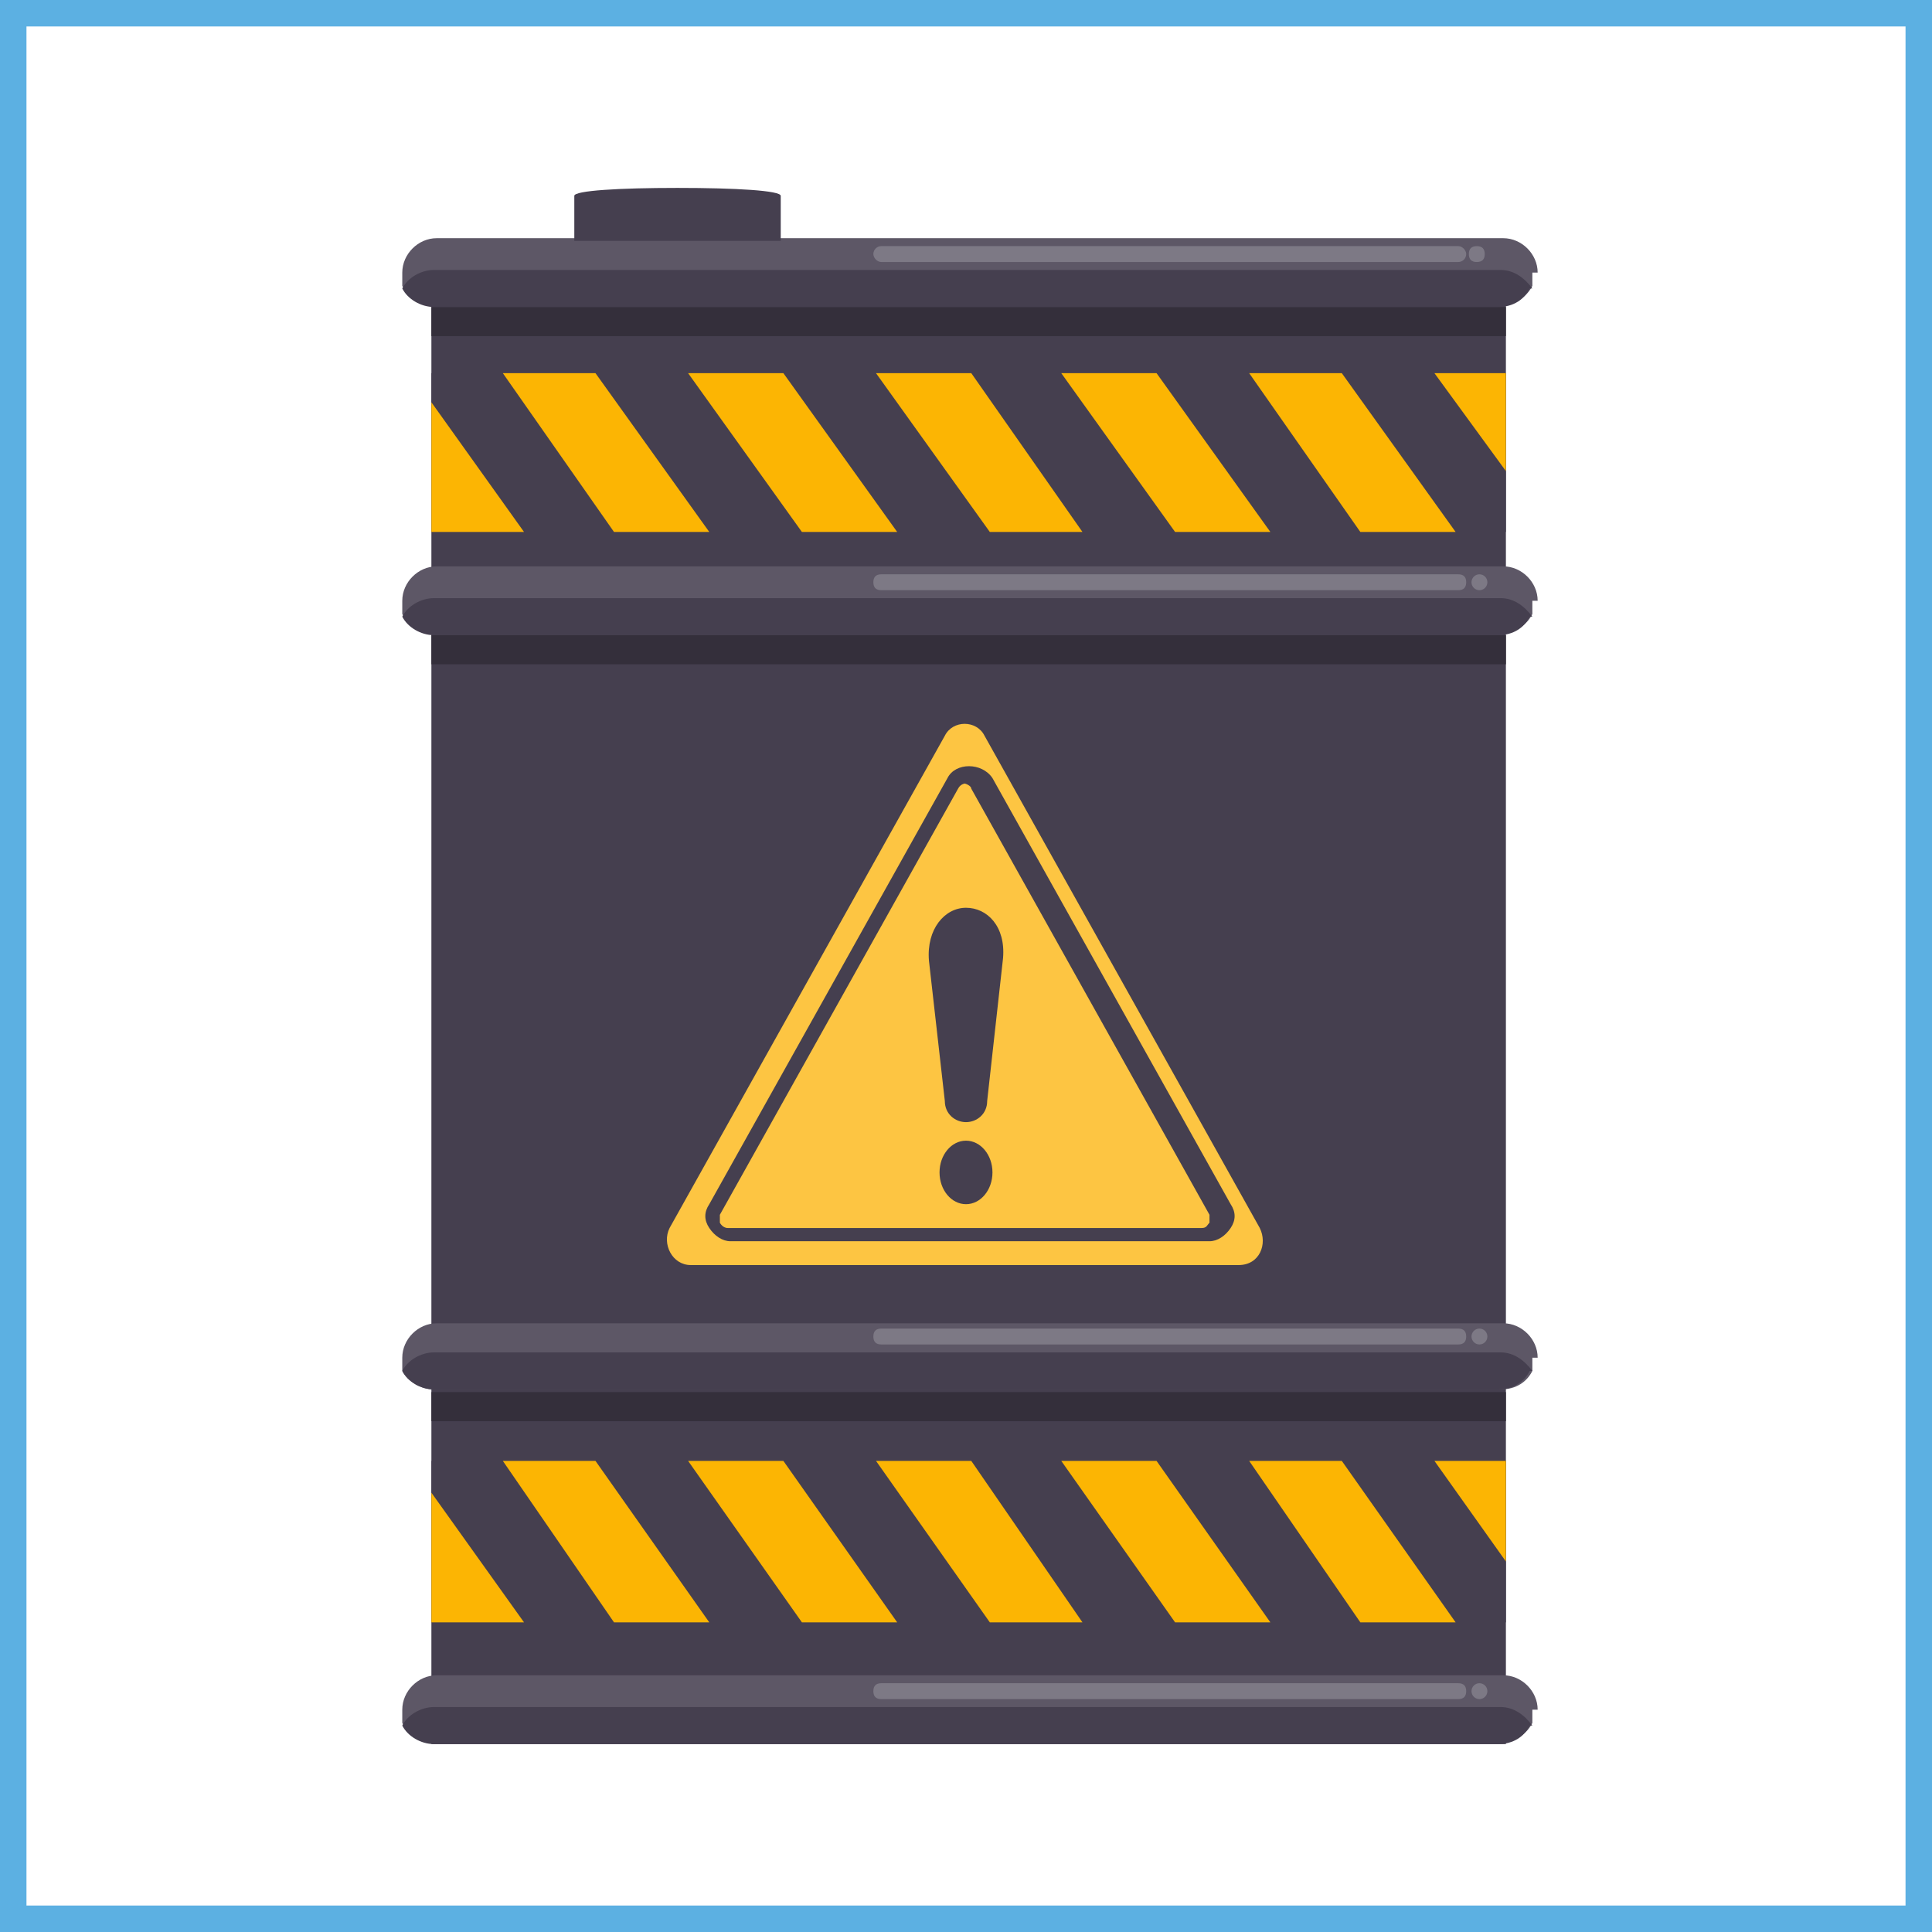 <?xml version="1.0" encoding="UTF-8"?>
<svg id="Layer_1" xmlns="http://www.w3.org/2000/svg" version="1.1" viewBox="0 0 73 73">
  <!-- Generator: Adobe Illustrator 29.4.0, SVG Export Plug-In . SVG Version: 2.1.0 Build 152)  -->
  <defs>
    <style>
      .st0 {
        fill: #fdc542;
      }

      .st1 {
        fill: #fcb503;
      }

      .st2 {
        fill: none;
        stroke: #5cb0e2;
        stroke-miterlimit: 10;
      }

      .st3 {
        fill: #5d5766;
      }

      .st4 {
        fill: #453f4f;
      }

      .st5 {
        fill: #7d7985;
      }

      .st6 {
        fill: #342f3b;
      }
    </style>
  </defs>
  <g>
    <g>
      <rect class="st4" x="16.3" y="9.3" width="40.6" height="56.6"/>
      <g>
        <polygon class="st4" points="23.2 20.1 19.8 20.1 16.3 15.2 16.3 14.1 19 14.1 23.2 20.1"/>
        <polygon class="st4" points="16.3 15.2 19.8 20.1 16.3 20.1 16.3 15.2"/>
        <polygon class="st4" points="30.3 20.1 26.8 20.1 22.5 14.1 26 14.1 30.3 20.1"/>
        <polygon class="st4" points="22.5 14.1 26.8 20.1 23.2 20.1 19 14.1 22.5 14.1"/>
        <polygon class="st4" points="37.4 20.1 33.9 20.1 29.6 14.1 33.1 14.1 37.4 20.1"/>
        <polygon class="st4" points="29.6 14.1 33.9 20.1 30.3 20.1 26 14.1 29.6 14.1"/>
        <polygon class="st4" points="44.4 20.1 40.9 20.1 36.7 14.1 40.1 14.1 44.4 20.1"/>
        <polygon class="st4" points="36.7 14.1 40.9 20.1 37.4 20.1 33.1 14.1 36.7 14.1"/>
        <polygon class="st4" points="51.4 20.1 48 20.1 43.7 14.1 47.2 14.1 51.4 20.1"/>
        <polygon class="st4" points="43.7 14.1 48 20.1 44.4 20.1 40.1 14.1 43.7 14.1"/>
        <polygon class="st4" points="56.9 17.8 56.9 20.1 55 20.1 50.7 14.1 54.2 14.1 56.9 17.8"/>
        <polygon class="st4" points="50.7 14.1 55 20.1 51.4 20.1 47.2 14.1 50.7 14.1"/>
        <polygon class="st4" points="56.9 14.1 56.9 17.8 54.2 14.1 56.9 14.1"/>
        <polygon class="st1" points="19.8 20.1 16.3 20.1 16.3 15.2 19.8 20.1"/>
        <polygon class="st1" points="26.8 20.1 23.2 20.1 19 14.1 22.5 14.1 26.8 20.1"/>
        <polygon class="st1" points="33.9 20.1 30.3 20.1 26 14.1 29.6 14.1 33.9 20.1"/>
        <polygon class="st1" points="40.9 20.1 37.4 20.1 33.1 14.1 36.7 14.1 40.9 20.1"/>
        <polygon class="st1" points="48 20.1 44.4 20.1 40.1 14.1 43.7 14.1 48 20.1"/>
        <polygon class="st1" points="55 20.1 51.4 20.1 47.2 14.1 50.7 14.1 55 20.1"/>
        <polygon class="st1" points="56.9 14.1 56.9 17.8 54.2 14.1 56.9 14.1"/>
      </g>
      <g>
        <polygon class="st4" points="23.2 61.3 19.8 61.3 16.3 56.4 16.3 55.2 19 55.2 23.2 61.3"/>
        <polygon class="st4" points="16.3 56.4 19.8 61.3 16.3 61.3 16.3 56.4"/>
        <polygon class="st4" points="30.3 61.3 26.8 61.3 22.5 55.2 26 55.2 30.3 61.3"/>
        <polygon class="st4" points="22.5 55.2 26.8 61.3 23.2 61.3 19 55.2 22.5 55.2"/>
        <polygon class="st4" points="37.4 61.3 33.9 61.3 29.6 55.2 33.1 55.2 37.4 61.3"/>
        <polygon class="st4" points="29.6 55.2 33.9 61.3 30.3 61.3 26 55.2 29.6 55.2"/>
        <polygon class="st4" points="44.4 61.3 40.9 61.3 36.7 55.2 40.1 55.2 44.4 61.3"/>
        <polygon class="st4" points="36.7 55.2 40.9 61.3 37.4 61.3 33.1 55.2 36.7 55.2"/>
        <polygon class="st4" points="51.4 61.3 48 61.3 43.7 55.2 47.2 55.2 51.4 61.3"/>
        <polygon class="st4" points="43.7 55.2 48 61.3 44.4 61.3 40.1 55.2 43.7 55.2"/>
        <polygon class="st4" points="56.9 59 56.9 61.3 55 61.3 50.7 55.2 54.2 55.2 56.9 59"/>
        <polygon class="st4" points="50.7 55.2 55 61.3 51.4 61.3 47.2 55.2 50.7 55.2"/>
        <polygon class="st4" points="56.9 55.2 56.9 59 54.2 55.2 56.9 55.2"/>
        <polygon class="st1" points="19.8 61.3 16.3 61.3 16.3 56.4 19.8 61.3"/>
        <polygon class="st1" points="26.8 61.3 23.2 61.3 19 55.2 22.5 55.2 26.8 61.3"/>
        <polygon class="st1" points="33.9 61.3 30.3 61.3 26 55.2 29.6 55.2 33.9 61.3"/>
        <polygon class="st1" points="40.9 61.3 37.4 61.3 33.1 55.2 36.7 55.2 40.9 61.3"/>
        <polygon class="st1" points="48 61.3 44.4 61.3 40.1 55.2 43.7 55.2 48 61.3"/>
        <polygon class="st1" points="55 61.3 51.4 61.3 47.2 55.2 50.7 55.2 55 61.3"/>
        <polygon class="st1" points="56.9 55.2 56.9 59 54.2 55.2 56.9 55.2"/>
      </g>
      <g>
        <rect class="st6" x="16.3" y="11.6" width="40.6" height="1.1"/>
        <path class="st3" d="M57.9,10.3c0,.2,0,.3,0,.4,0,0,0,0,0,.1-.2.4-.6.7-1.2.7H16.4c-.5,0-1-.3-1.2-.7,0,0,0,0,0-.1,0-.1,0-.3,0-.4,0-.7.6-1.3,1.3-1.3h40.3c.7,0,1.3.6,1.3,1.3Z"/>
        <path class="st4" d="M57.8,10.9c-.2.4-.6.7-1.2.7H16.4c-.5,0-1-.3-1.2-.7.2-.4.7-.7,1.2-.7h40.3c.5,0,.9.3,1.2.7Z"/>
        <g>
          <rect class="st5" x="33" y="9.3" width="22.4" height=".6" rx=".3" ry=".3"/>
          <path class="st5" d="M56.1,9.6c0,.2-.1.3-.3.3s-.3-.1-.3-.3.1-.3.3-.3.3.1.3.3Z"/>
        </g>
      </g>
      <g>
        <g>
          <rect class="st6" x="16.3" y="24" width="40.6" height="1.1"/>
          <path class="st3" d="M57.9,22.7c0,.2,0,.3,0,.4,0,0,0,0,0,.1-.2.4-.6.7-1.2.7H16.4c-.5,0-1-.3-1.2-.7,0,0,0,0,0-.1,0-.1,0-.3,0-.4,0-.7.6-1.3,1.3-1.3h40.3c.7,0,1.3.6,1.3,1.3Z"/>
          <path class="st4" d="M57.8,23.3c-.2.4-.6.7-1.2.7H16.4c-.5,0-1-.3-1.2-.7.2-.4.7-.7,1.2-.7h40.3c.5,0,.9.3,1.2.7Z"/>
          <g>
            <path class="st5" d="M55.1,22.3h-21.8c-.2,0-.3-.1-.3-.3h0c0-.2.1-.3.3-.3h21.8c.2,0,.3.1.3.3h0c0,.2-.1.3-.3.3Z"/>
            <circle class="st5" cx="55.9" cy="22" r=".3"/>
          </g>
        </g>
        <g>
          <rect class="st6" x="16.3" y="52.6" width="40.6" height="1.1"/>
          <path class="st3" d="M57.9,51.3c0,.2,0,.3,0,.4,0,0,0,0,0,.1-.2.4-.6.7-1.2.7H16.4c-.5,0-1-.3-1.2-.7,0,0,0,0,0-.1,0-.1,0-.3,0-.4,0-.7.6-1.3,1.3-1.3h40.3c.7,0,1.3.6,1.3,1.3Z"/>
          <path class="st4" d="M57.8,51.8c-.2.4-.6.7-1.2.7H16.4c-.5,0-1-.3-1.2-.7.2-.4.7-.7,1.2-.7h40.3c.5,0,.9.3,1.2.7Z"/>
          <g>
            <path class="st5" d="M55.1,50.8h-21.8c-.2,0-.3-.1-.3-.3h0c0-.2.1-.3.3-.3h21.8c.2,0,.3.1.3.3h0c0,.2-.1.3-.3.3Z"/>
            <circle class="st5" cx="55.9" cy="50.5" r=".3"/>
          </g>
        </g>
      </g>
      <g>
        <path class="st3" d="M57.9,64.6c0,.2,0,.3,0,.4,0,0,0,0,0,.1-.2.4-.6.7-1.2.7H16.4c-.5,0-1-.3-1.2-.7,0,0,0,0,0-.1,0-.1,0-.3,0-.4,0-.7.6-1.3,1.3-1.3h40.3c.7,0,1.3.6,1.3,1.3Z"/>
        <path class="st4" d="M57.8,65.2c-.2.4-.6.7-1.2.7H16.4c-.5,0-1-.3-1.2-.7.2-.4.7-.7,1.2-.7h40.3c.5,0,.9.3,1.2.7Z"/>
        <g>
          <path class="st5" d="M55.1,64.2h-21.8c-.2,0-.3-.1-.3-.3h0c0-.2.1-.3.3-.3h21.8c.2,0,.3.1.3.3h0c0,.2-.1.3-.3.3Z"/>
          <circle class="st5" cx="55.9" cy="63.9" r=".3"/>
        </g>
      </g>
      <path class="st4" d="M25.6,7.1c-2.2,0-3.9.1-3.9.3v1.7h7.8v-1.7c0-.2-1.7-.3-3.9-.3Z"/>
    </g>
    <g>
      <path class="st0" d="M36.5,47.8h-10.4c-.7,0-1.1-.8-.8-1.4l5.2-9.3,5.2-9.3c.3-.6,1.2-.6,1.5,0l5.2,9.3,5.2,9.3c.3.6,0,1.4-.8,1.4h-10.4Z"/>
      <path class="st4" d="M45.5,46.9h-17.9c-.3,0-.6-.2-.8-.5-.2-.3-.2-.6,0-.9l9-16.1c.3-.6,1.3-.6,1.7,0l9,16.1c.2.3.2.6,0,.9-.2.3-.5.5-.8.5ZM36.5,29.6c0,0-.2,0-.3.2l-9,16.1c0,.1,0,.3,0,.3,0,0,.1.2.3.2h17.9c.2,0,.2-.1.3-.2,0,0,0-.2,0-.3l-9-16.1c0-.1-.2-.2-.3-.2Z"/>
      <g>
        <path class="st4" d="M36.5,42.4h0c-.4,0-.8-.3-.8-.8l-.6-5.3c-.1-1.2.6-2,1.4-2h0c.8,0,1.5.7,1.4,1.9l-.6,5.4c0,.5-.4.8-.8.8Z"/>
        <ellipse class="st4" cx="36.5" cy="44.3" rx="1" ry="1.2"/>
      </g>
    </g>
  </g>
  <rect class="st2" x=".5" y=".5" width="72" height="72"/>
</svg>